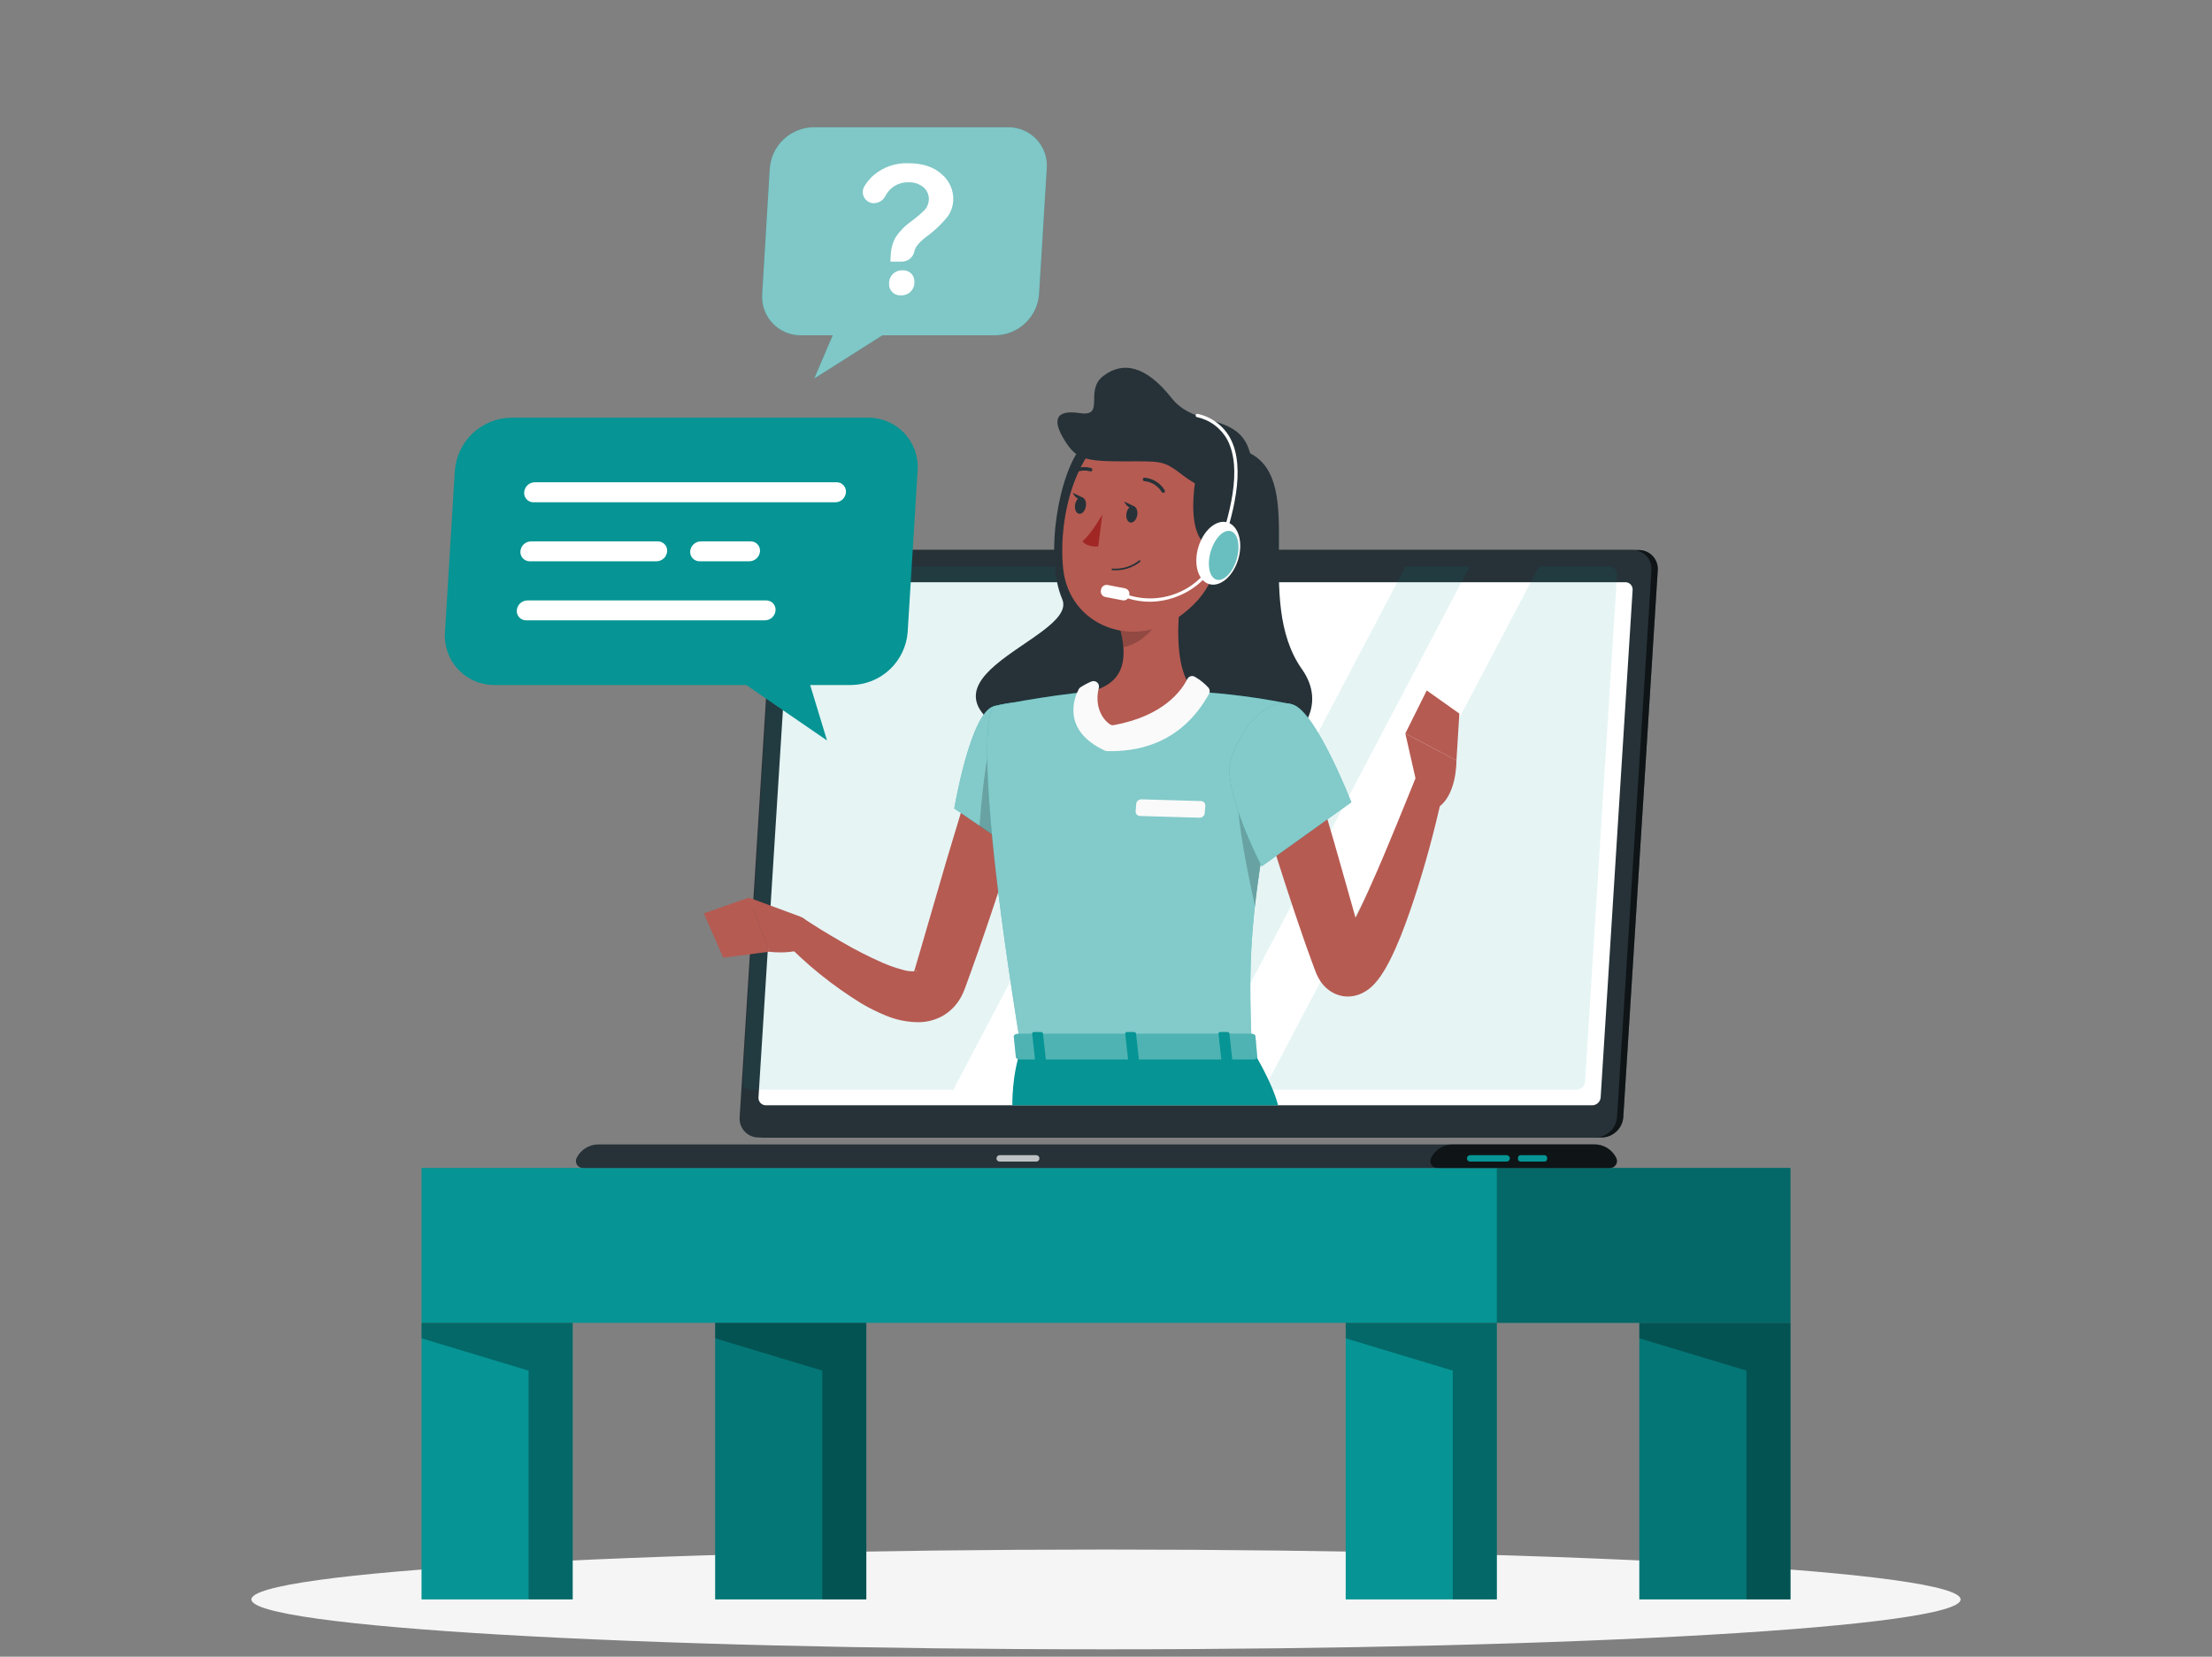 <svg width="271px" height="203px" viewBox="0 0 271 203" fill="none" xmlns="http://www.w3.org/2000/svg" transform="rotate(0) scale(1, 1)">
<rect x="0" y="0" width="271" height="203" fill="#808080" stroke="none"/>
<path d="M135.501 202.092C193.325 202.092 240.201 199.355 240.201 195.979C240.201 192.603 193.325 189.866 135.501 189.866C77.676 189.866 30.8 192.603 30.8 195.979C30.8 199.355 77.676 202.092 135.501 202.092Z" fill="#f5f5f5"/>
<path d="M219.352 143.105H51.644V162.092H219.352V143.105Z" fill="#069494"/>
<path opacity="0.3" d="M219.357 143.105H183.382V162.092H219.357V143.105Z" fill="#000000"/>
<path d="M70.161 162.09H51.644V195.975H70.161V162.09Z" fill="#069494"/>
<path opacity="0.3" d="M51.649 162.09V163.985L64.76 167.943V195.975H70.16V162.09H51.649Z" fill="#000000"/>
<path d="M219.357 162.09H200.841V195.975H219.357V162.09Z" fill="#069494"/>
<path opacity="0.2" d="M219.357 162.09H200.841V195.975H219.357V162.09Z" fill="#000000"/>
<path opacity="0.3" d="M200.841 162.09V163.985L213.957 167.943V195.975H219.357V162.09H200.841Z" fill="#000000"/>
<path d="M183.383 162.09H164.866V195.975H183.383V162.09Z" fill="#069494"/>
<path opacity="0.3" d="M164.866 162.09V163.985L177.983 167.943V195.975H183.383V162.09H164.866Z" fill="#000000"/>
<path d="M106.135 162.09H87.619V195.975H106.135V162.09Z" fill="#069494"/>
<path opacity="0.2" d="M106.135 162.09H87.619V195.975H106.135V162.09Z" fill="#000000"/>
<path opacity="0.3" d="M87.619 162.09V163.985L100.735 167.943V195.975H106.135V162.09H87.619Z" fill="#000000"/>
<path d="M196.239 139.376H93.704C93.384 139.378 93.067 139.314 92.774 139.188C92.48 139.062 92.216 138.876 91.998 138.643C91.78 138.41 91.612 138.133 91.506 137.832C91.4 137.531 91.358 137.21 91.382 136.892L95.604 69.883C95.658 69.215 95.958 68.591 96.446 68.132C96.934 67.673 97.575 67.412 98.245 67.399H200.775C201.094 67.397 201.411 67.461 201.704 67.587C201.998 67.713 202.262 67.899 202.48 68.132C202.699 68.365 202.866 68.642 202.972 68.943C203.078 69.245 203.121 69.565 203.097 69.883L198.874 136.892C198.82 137.559 198.521 138.182 198.034 138.641C197.548 139.1 196.908 139.362 196.239 139.376Z" fill="#263238"/>
<path opacity="0.6" d="M196.239 139.376H93.704C93.384 139.378 93.067 139.314 92.774 139.188C92.48 139.062 92.216 138.876 91.998 138.643C91.78 138.41 91.612 138.133 91.506 137.832C91.4 137.531 91.358 137.21 91.382 136.892L95.604 69.883C95.658 69.215 95.958 68.591 96.446 68.132C96.934 67.673 97.575 67.412 98.245 67.399H200.775C201.094 67.397 201.411 67.461 201.704 67.587C201.998 67.713 202.262 67.899 202.48 68.132C202.699 68.365 202.866 68.642 202.972 68.943C203.078 69.245 203.121 69.565 203.097 69.883L198.874 136.892C198.82 137.559 198.521 138.182 198.034 138.641C197.548 139.1 196.908 139.362 196.239 139.376Z" fill="#000000"/>
<path d="M195.471 139.376H92.942C92.622 139.379 92.304 139.316 92.01 139.19C91.716 139.064 91.451 138.879 91.232 138.645C91.013 138.412 90.846 138.135 90.739 137.833C90.633 137.532 90.59 137.211 90.614 136.892L94.837 69.883C94.89 69.215 95.19 68.591 95.678 68.132C96.166 67.673 96.808 67.412 97.478 67.399H200.007C200.327 67.396 200.644 67.459 200.938 67.585C201.232 67.711 201.497 67.897 201.715 68.13C201.933 68.364 202.101 68.64 202.206 68.942C202.312 69.244 202.354 69.564 202.329 69.883L198.107 136.892C198.053 137.559 197.754 138.182 197.267 138.641C196.78 139.1 196.14 139.362 195.471 139.376Z" fill="#263238"/>
<path d="M195.342 140.225H73.34C72.778 140.22 72.227 140.374 71.749 140.67C71.271 140.965 70.886 141.389 70.64 141.894C70.577 142.025 70.549 142.17 70.558 142.315C70.567 142.46 70.614 142.6 70.692 142.722C70.77 142.844 70.879 142.944 71.007 143.013C71.134 143.082 71.278 143.117 71.423 143.114H197.232C197.377 143.117 197.521 143.082 197.648 143.013C197.776 142.944 197.885 142.844 197.963 142.722C198.041 142.6 198.087 142.46 198.096 142.315C198.106 142.17 198.078 142.025 198.015 141.894C197.771 141.393 197.391 140.97 196.919 140.675C196.446 140.38 195.899 140.224 195.342 140.225Z" fill="#263238"/>
<path opacity="0.6" d="M195.342 140.225H177.992C177.434 140.223 176.888 140.379 176.415 140.674C175.942 140.97 175.562 141.392 175.319 141.894C175.257 142.025 175.229 142.169 175.237 142.313C175.246 142.458 175.292 142.598 175.369 142.72C175.447 142.842 175.555 142.942 175.682 143.011C175.809 143.08 175.952 143.116 176.097 143.114H197.232C197.377 143.117 197.521 143.082 197.649 143.013C197.776 142.944 197.885 142.844 197.963 142.722C198.042 142.6 198.087 142.46 198.097 142.315C198.106 142.17 198.078 142.025 198.015 141.894C197.771 141.393 197.391 140.97 196.919 140.675C196.446 140.38 195.899 140.224 195.342 140.225Z" fill="#000000"/>
<path d="M184.585 142.332H180.103C179.999 142.331 179.901 142.289 179.828 142.215C179.755 142.141 179.714 142.042 179.714 141.938C179.714 141.834 179.755 141.735 179.828 141.661C179.901 141.587 179.999 141.545 180.103 141.544H184.585C184.637 141.544 184.688 141.554 184.736 141.574C184.784 141.594 184.827 141.623 184.864 141.659C184.9 141.696 184.929 141.739 184.949 141.787C184.969 141.835 184.979 141.886 184.979 141.938C184.979 141.99 184.969 142.041 184.949 142.089C184.929 142.137 184.9 142.18 184.864 142.217C184.827 142.253 184.784 142.282 184.736 142.302C184.688 142.322 184.637 142.332 184.585 142.332Z" fill="#069494"/>
<path opacity="0.7" d="M126.951 142.332H122.474C122.37 142.332 122.27 142.291 122.196 142.217C122.122 142.143 122.08 142.042 122.08 141.938C122.08 141.886 122.09 141.835 122.11 141.787C122.13 141.739 122.159 141.696 122.196 141.659C122.232 141.623 122.276 141.594 122.324 141.574C122.371 141.554 122.423 141.544 122.474 141.544H126.951C127.003 141.544 127.054 141.554 127.102 141.574C127.15 141.594 127.193 141.623 127.23 141.659C127.266 141.696 127.295 141.739 127.315 141.787C127.335 141.835 127.345 141.886 127.345 141.938C127.345 142.042 127.304 142.143 127.23 142.217C127.156 142.291 127.056 142.332 126.951 142.332Z" fill="#ffffff"/>
<path d="M189.224 141.544H186.292C186.113 141.544 185.968 141.689 185.968 141.868V142.008C185.968 142.187 186.113 142.332 186.292 142.332H189.224C189.403 142.332 189.548 142.187 189.548 142.008V141.868C189.548 141.689 189.403 141.544 189.224 141.544Z" fill="#069494"/>
<path d="M92.925 134.47L96.846 72.3C96.866 72.04 96.982 71.798 97.172 71.62C97.362 71.442 97.612 71.342 97.872 71.338H199.116C199.24 71.337 199.364 71.361 199.478 71.409C199.592 71.457 199.695 71.529 199.78 71.62C199.865 71.71 199.93 71.817 199.971 71.934C200.012 72.052 200.028 72.176 200.018 72.3L196.103 134.47C196.082 134.73 195.964 134.972 195.773 135.15C195.583 135.328 195.332 135.428 195.072 135.431H93.833C93.709 135.432 93.586 135.408 93.472 135.359C93.357 135.31 93.254 135.239 93.169 135.148C93.084 135.058 93.019 134.951 92.977 134.835C92.935 134.718 92.917 134.594 92.925 134.47Z" fill="#ffffff"/>
<path opacity="0.1" d="M150.522 69.424L116.799 133.522H91.921C91.796 133.524 91.672 133.5 91.558 133.451C91.443 133.402 91.339 133.33 91.254 133.239C91.168 133.148 91.103 133.04 91.062 132.923C91.02 132.805 91.004 132.68 91.014 132.555L94.934 70.391C94.954 70.131 95.071 69.888 95.26 69.709C95.45 69.53 95.7 69.429 95.96 69.424H150.522Z" fill="#069494"/>
<path opacity="0.1" d="M180.055 69.424L146.332 133.522H138.469L172.192 69.424H180.055Z" fill="#069494"/>
<path opacity="0.1" d="M198.107 70.391L194.186 132.556C194.167 132.816 194.052 133.06 193.862 133.239C193.672 133.418 193.421 133.519 193.16 133.522H154.82L188.543 69.424H197.183C197.309 69.421 197.434 69.444 197.551 69.492C197.667 69.54 197.772 69.612 197.859 69.703C197.946 69.794 198.013 69.902 198.056 70.021C198.099 70.139 198.116 70.265 198.107 70.391Z" fill="#069494"/>
<path opacity="0.4" d="M149.339 69.489C149.324 69.684 149.237 69.868 149.094 70.003C148.951 70.137 148.763 70.214 148.567 70.218C148.473 70.219 148.38 70.2 148.294 70.163C148.208 70.126 148.13 70.072 148.066 70.003C148.002 69.935 147.953 69.853 147.922 69.765C147.891 69.676 147.879 69.582 147.887 69.489C147.9 69.292 147.987 69.108 148.13 68.973C148.273 68.838 148.462 68.762 148.659 68.76C148.753 68.758 148.846 68.777 148.932 68.814C149.018 68.851 149.096 68.905 149.16 68.974C149.224 69.043 149.273 69.124 149.304 69.212C149.335 69.301 149.347 69.395 149.339 69.489Z" fill="#ffffff"/>
<path d="M132.61 54.579C129.656 57.959 127.95 68.322 130.137 73.419C132.324 78.517 106.949 83.62 127.885 91.903C148.821 100.187 165.566 90.581 159.508 82C153.449 73.419 160.161 59.131 153.146 55.54C146.807 52.267 138.529 47.802 132.61 54.579Z" fill="#263238"/>
<path d="M126.352 96.306C125.245 100.086 124.067 103.866 122.847 107.646C121.627 111.426 120.358 115.162 119.013 118.915L118.5 120.33L118.241 121.038L118.16 121.248L118.03 121.567C117.949 121.772 117.825 121.993 117.717 122.204C117.189 123.168 116.401 123.965 115.444 124.504C114.574 124.977 113.603 125.232 112.614 125.25C111.226 125.256 109.851 124.987 108.569 124.456C107.52 124.03 106.504 123.526 105.529 122.949C101.989 120.772 98.743 118.148 95.874 115.141L98.201 112.398C98.984 112.9 99.821 113.434 100.631 113.937C101.441 114.439 102.289 114.925 103.11 115.405C104.718 116.347 106.379 117.196 108.083 117.949C108.86 118.291 109.662 118.575 110.481 118.797C111.048 118.985 111.647 119.054 112.241 119.002C112.392 119.002 112.365 118.915 112.241 118.964C112.117 119.013 111.982 119.153 111.977 119.137C111.971 119.121 111.977 119.137 111.977 119.104C111.979 119.094 111.979 119.083 111.977 119.072L112.02 118.937L112.225 118.24L112.641 116.836L115.94 105.496C117.064 101.716 118.219 97.936 119.407 94.156L126.352 96.306Z" fill="#b65b52"/>
<path d="M98.034 112.309L91.759 109.987L94.249 116.619C94.249 116.619 98.677 117.256 100.394 114.928L98.995 113.055C98.753 112.719 98.419 112.461 98.034 112.309Z" fill="#b55b52"/>
<path d="M86.224 111.915L88.611 117.353L94.275 116.608L91.781 109.977L86.224 111.915Z" fill="#b55b52"/>
<path d="M121.772 86.526C118.899 87.255 116.912 99.065 116.912 99.065L124.823 104.465C124.823 104.465 132.383 92.552 130.196 89.399C127.874 86.089 125.957 85.462 121.772 86.526Z" fill="#069494"/>
<path opacity="0.5" d="M121.772 86.526C118.899 87.255 116.912 99.065 116.912 99.065L124.823 104.465C124.823 104.465 132.383 92.552 130.196 89.399C127.874 86.089 125.957 85.462 121.772 86.526Z" fill="#ffffff"/>
<path opacity="0.2" d="M121.513 90.818L127.653 92.239L128.242 98.249C127.201 100.371 126.053 102.438 124.802 104.443L120.001 101.203C120.212 98.422 120.73 92.708 121.513 90.818Z" fill="#000000"/>
<path d="M121.773 86.522C121.773 86.522 118.452 87.689 125.099 128.545H153.373C152.898 117.038 152.887 109.937 158.385 86.323C154.427 85.504 150.415 84.975 146.38 84.74C141.623 84.508 137.74 84.357 133.539 84.74C128.026 85.243 121.773 86.522 121.773 86.522Z" fill="#069494"/>
<path opacity="0.5" d="M121.773 86.522C121.773 86.522 118.452 87.689 125.099 128.545H153.373C152.898 117.038 152.887 109.937 158.385 86.323C154.427 85.504 150.415 84.975 146.38 84.74C141.623 84.508 137.74 84.357 133.539 84.74C128.026 85.243 121.773 86.522 121.773 86.522Z" fill="#ffffff"/>
<path opacity="0.2" d="M151.732 97.289L155.382 100.399C154.605 104.53 154.081 107.959 153.762 111.032C153.066 107.965 151.327 99.638 151.732 97.289Z" fill="#000000"/>
<path d="M145.106 70.284C144.296 74.415 143.486 81.986 146.38 84.745C146.38 84.745 143.68 90.933 136.525 90.933C129.37 90.933 133.539 84.745 133.539 84.745C138.145 83.665 138.027 80.225 137.227 77.017L145.106 70.284Z" fill="#b55b52"/>
<path d="M145.462 83.198C144.782 84.575 142.589 87.723 136.466 88.847C136.296 88.878 136.12 88.843 135.974 88.749C134.83 87.95 134.117 86.26 134.619 84.3C134.652 84.179 134.651 84.052 134.616 83.932C134.581 83.812 134.512 83.705 134.419 83.621C134.326 83.538 134.211 83.483 134.088 83.462C133.965 83.44 133.838 83.454 133.723 83.501C133.252 83.697 132.8 83.936 132.373 84.213C132.279 84.276 132.202 84.361 132.151 84.462C131.703 85.304 129.889 89.43 135.364 91.973C135.451 92.01 135.545 92.032 135.64 92.038C138.88 92.103 144.544 91.466 148.124 85.018C148.188 84.901 148.217 84.769 148.206 84.636C148.196 84.504 148.146 84.378 148.065 84.273C147.584 83.746 147.025 83.296 146.407 82.939C146.329 82.889 146.242 82.856 146.151 82.842C146.059 82.828 145.966 82.834 145.877 82.858C145.788 82.882 145.705 82.925 145.633 82.984C145.562 83.043 145.504 83.115 145.462 83.198Z" fill="#fafafa"/>
<path d="M146.963 100.195L139.673 99.984C139.597 99.985 139.522 99.969 139.452 99.938C139.382 99.907 139.32 99.862 139.269 99.806C139.218 99.749 139.179 99.682 139.156 99.61C139.133 99.537 139.125 99.46 139.133 99.385L139.203 98.483C139.224 98.331 139.3 98.193 139.417 98.093C139.533 97.994 139.682 97.94 139.835 97.943L147.125 98.154C147.202 98.153 147.278 98.169 147.348 98.2C147.418 98.231 147.481 98.277 147.532 98.334C147.583 98.391 147.621 98.459 147.644 98.532C147.667 98.605 147.674 98.682 147.665 98.758L147.595 99.655C147.574 99.806 147.498 99.945 147.382 100.045C147.265 100.144 147.116 100.198 146.963 100.195Z" fill="#fafafa"/>
<path opacity="0.2" d="M141.893 73.031L137.228 77.011C137.428 77.757 137.561 78.52 137.627 79.29C139.382 79.036 141.801 77.103 141.99 75.261C142.094 74.518 142.061 73.762 141.893 73.031Z" fill="#000000"/>
<path d="M150.549 62.467C149.248 69.255 148.843 72.155 144.933 75.217C139.052 79.828 131.001 76.739 130.256 69.703C129.581 63.369 131.822 53.336 138.896 51.478C140.446 51.066 142.076 51.057 143.63 51.451C145.185 51.845 146.614 52.629 147.781 53.73C148.948 54.83 149.814 56.21 150.299 57.739C150.783 59.268 150.869 60.895 150.549 62.467Z" fill="#b55b52"/>
<path d="M146.688 57.445C145.845 61.695 145.646 67.327 149.539 67.327C153.432 67.327 156.483 60.702 153.125 55.512C149.766 50.323 147.179 54.94 146.688 57.445Z" fill="#263238"/>
<path d="M153.416 57.969C153.416 62.592 147.595 60.307 145.019 58.315C142.444 56.322 142.319 56.538 137.546 56.533C132.772 56.527 131.816 56.198 130.407 53.919C128.998 51.64 129.127 50.139 132.302 50.62C135.478 51.1 132.81 47.86 135.175 46.062C137.54 44.264 140.343 44.718 143.577 48.822C146.812 52.925 153.416 49.961 153.416 57.969Z" fill="#263238"/>
<path d="M151.707 68.508C152.32 66.418 151.719 64.403 150.365 64.006C149.011 63.609 147.418 64.981 146.805 67.07C146.193 69.16 146.793 71.175 148.147 71.572C149.501 71.969 151.095 70.597 151.707 68.508Z" fill="#ffffff"/>
<path d="M140.899 73.73C139.646 73.73 138.406 73.474 137.254 72.979C137.23 72.969 137.207 72.954 137.189 72.936C137.17 72.917 137.155 72.894 137.145 72.87C137.135 72.845 137.13 72.819 137.13 72.792C137.13 72.765 137.136 72.739 137.146 72.715C137.169 72.665 137.21 72.627 137.26 72.606C137.31 72.586 137.366 72.586 137.416 72.607C138.502 73.072 139.669 73.316 140.85 73.322C142.03 73.329 143.201 73.098 144.291 72.644C145.351 72.21 146.314 71.569 147.122 70.757C147.931 69.946 148.569 68.981 148.999 67.919C150.619 63.281 152.272 57.492 150.36 53.879C149.976 53.176 149.444 52.565 148.8 52.087C148.157 51.608 147.418 51.275 146.634 51.109C146.582 51.095 146.538 51.061 146.51 51.015C146.483 50.968 146.475 50.913 146.488 50.861C146.502 50.809 146.536 50.764 146.583 50.737C146.629 50.71 146.685 50.702 146.737 50.715C147.575 50.895 148.364 51.254 149.05 51.766C149.737 52.279 150.305 52.933 150.717 53.685C152.704 57.416 151.046 63.319 149.377 68.044C148.925 69.159 148.253 70.172 147.403 71.023C146.553 71.874 145.54 72.547 144.426 73.001C143.309 73.47 142.111 73.718 140.899 73.73Z" fill="#ffffff"/>
<path opacity="0.6" d="M151.51 68.524C151.03 70.144 149.928 71.284 149.048 71.03C148.168 70.776 147.844 69.231 148.324 67.59C148.805 65.948 149.907 64.825 150.787 65.084C151.667 65.344 151.991 66.882 151.51 68.524Z" fill="#069494"/>
<path d="M137.815 72.087L135.699 71.679C135.327 71.608 134.968 71.851 134.896 72.223L134.872 72.345C134.801 72.716 135.044 73.076 135.416 73.148L137.531 73.556C137.903 73.628 138.263 73.385 138.335 73.013L138.358 72.891C138.43 72.519 138.187 72.159 137.815 72.087Z" fill="#ffffff"/>
<path d="M135.051 63.033C135.051 63.033 133.799 65.306 132.611 66.327C133.253 67.11 134.549 66.959 134.549 66.959L135.051 63.033Z" fill="#a02724"/>
<path d="M136.244 69.867H136.293C137.517 69.964 138.733 69.594 139.695 68.831C139.715 68.81 139.726 68.783 139.726 68.755C139.726 68.727 139.715 68.7 139.695 68.679C139.685 68.67 139.674 68.662 139.661 68.657C139.649 68.652 139.635 68.649 139.622 68.649C139.608 68.649 139.595 68.652 139.582 68.657C139.57 68.662 139.559 68.67 139.549 68.679C138.63 69.402 137.475 69.754 136.309 69.668C136.295 69.665 136.281 69.666 136.267 69.669C136.254 69.673 136.241 69.679 136.23 69.688C136.219 69.696 136.209 69.707 136.202 69.719C136.196 69.732 136.192 69.745 136.19 69.759C136.187 69.781 136.191 69.802 136.201 69.822C136.21 69.841 136.226 69.857 136.244 69.867Z" fill="#263238"/>
<path d="M142.422 60.36C142.453 60.377 142.487 60.386 142.522 60.386C142.557 60.386 142.592 60.377 142.622 60.36C142.668 60.329 142.701 60.281 142.713 60.227C142.725 60.172 142.716 60.116 142.687 60.068C142.429 59.636 142.071 59.271 141.644 59.004C141.216 58.737 140.732 58.577 140.23 58.534C140.174 58.534 140.119 58.556 140.079 58.596C140.039 58.635 140.015 58.689 140.014 58.745C140.014 58.8 140.035 58.853 140.074 58.892C140.112 58.931 140.164 58.954 140.219 58.956C140.652 58.997 141.068 59.14 141.435 59.372C141.802 59.605 142.109 59.921 142.33 60.295C142.355 60.324 142.386 60.347 142.422 60.36Z" fill="#263238"/>
<path d="M139.328 63.128C139.236 63.668 138.864 64.084 138.496 64.025C138.129 63.965 137.919 63.485 138.01 62.902C138.102 62.318 138.48 61.946 138.842 62.005C139.204 62.065 139.425 62.572 139.328 63.128Z" fill="#263238"/>
<path d="M133.031 62.059C132.94 62.599 132.567 63.014 132.2 62.955C131.833 62.895 131.622 62.388 131.714 61.832C131.806 61.276 132.184 60.87 132.545 60.935C132.907 61 133.129 61.497 133.031 62.059Z" fill="#263238"/>
<path d="M132.702 60.996L131.427 60.38C131.427 60.38 131.935 61.541 132.702 60.996Z" fill="#263238"/>
<path d="M138.998 62.061L137.724 61.451C137.724 61.451 138.231 62.612 138.998 62.061Z" fill="#263238"/>
<path d="M130.893 58.291C130.926 58.311 130.963 58.321 131.001 58.321C131.039 58.321 131.077 58.311 131.109 58.291C131.442 58.011 131.838 57.816 132.263 57.722C132.688 57.628 133.13 57.638 133.55 57.751C133.603 57.77 133.661 57.767 133.712 57.742C133.762 57.718 133.801 57.675 133.82 57.622C133.839 57.569 133.835 57.511 133.811 57.46C133.787 57.409 133.743 57.37 133.69 57.352C133.206 57.214 132.695 57.195 132.201 57.296C131.708 57.398 131.246 57.617 130.855 57.935C130.833 57.951 130.814 57.971 130.8 57.995C130.785 58.019 130.776 58.045 130.773 58.072C130.769 58.1 130.771 58.128 130.779 58.154C130.787 58.181 130.8 58.205 130.818 58.227C130.836 58.255 130.862 58.278 130.893 58.291Z" fill="#263238"/>
<path d="M124.025 135.435C124.025 135.435 123.949 131.568 125.105 128.55H153.374C153.374 128.55 155.917 132.654 156.576 135.435H124.025Z" fill="#069494"/>
<path d="M153.8 126.892L154.021 129.419C154.124 129.619 153.891 129.818 153.562 129.818H124.942C124.688 129.818 124.478 129.694 124.461 129.532L124.202 127C124.202 126.827 124.407 126.676 124.688 126.676H153.308C153.402 126.666 153.496 126.68 153.583 126.718C153.669 126.756 153.744 126.816 153.8 126.892Z" fill="#069494"/>
<path opacity="0.3" d="M153.8 126.892L154.021 129.419C154.124 129.619 153.891 129.818 153.562 129.818H124.942C124.688 129.818 124.478 129.694 124.461 129.532L124.202 127C124.202 126.827 124.407 126.676 124.688 126.676H153.308C153.402 126.666 153.496 126.68 153.583 126.718C153.669 126.756 153.744 126.816 153.8 126.892Z" fill="#fafafa"/>
<path d="M149.95 130.085H150.716C150.873 130.085 150.986 130.01 150.976 129.912L150.619 126.624C150.619 126.527 150.473 126.451 150.322 126.451H149.539C149.383 126.451 149.269 126.527 149.28 126.624L149.636 129.912C149.663 130.01 149.798 130.085 149.95 130.085Z" fill="#069494"/>
<path d="M127.113 130.085H127.88C128.031 130.085 128.15 130.01 128.139 129.912L127.777 126.624C127.777 126.527 127.637 126.451 127.48 126.451H126.713C126.562 126.451 126.443 126.527 126.454 126.624L126.816 129.912C126.827 130.01 126.962 130.085 127.113 130.085Z" fill="#069494"/>
<path d="M138.534 130.085H139.279C139.431 130.085 139.549 130.01 139.539 129.912L139.177 126.624C139.177 126.527 139.031 126.451 138.88 126.451H138.113C137.962 126.451 137.843 126.527 137.854 126.624L138.216 129.912C138.248 130.01 138.378 130.085 138.534 130.085Z" fill="#069494"/>
<path d="M160.804 94.325C162.046 98.357 163.239 102.411 164.384 106.486L166.106 112.566L166.965 115.59L167.181 116.336L167.289 116.708L167.316 116.795L167.23 116.66C167.093 116.464 166.925 116.293 166.733 116.152C166.31 115.845 165.808 115.666 165.286 115.639C164.891 115.62 164.498 115.698 164.141 115.866C163.752 116.076 163.79 116.125 163.822 116.087C163.914 116.008 163.997 115.919 164.071 115.823C164.325 115.505 164.56 115.171 164.773 114.824C165.248 114.046 165.718 113.171 166.16 112.275C167.078 110.482 167.905 108.581 168.742 106.67C169.579 104.758 170.362 102.825 171.172 100.875C171.982 98.926 172.754 96.966 173.553 95.033L177.004 96.059C176.107 100.271 175.06 104.407 173.764 108.527C173.126 110.595 172.419 112.642 171.604 114.716C171.182 115.752 170.734 116.789 170.178 117.864C169.882 118.445 169.55 119.008 169.184 119.549C168.957 119.888 168.705 120.209 168.428 120.51C167.99 121.007 167.458 121.413 166.862 121.703C166.268 121.992 165.611 122.13 164.951 122.103C164.168 122.059 163.416 121.783 162.791 121.309C162.393 121.009 162.048 120.644 161.77 120.229C161.595 119.963 161.441 119.683 161.311 119.392C161.263 119.273 161.209 119.149 161.171 119.041L161.068 118.776L160.928 118.393L160.647 117.632C160.28 116.622 159.907 115.612 159.567 114.602C158.876 112.583 158.185 110.568 157.537 108.543C156.212 104.497 154.977 100.431 153.832 96.345L160.804 94.325Z" fill="#b65b52"/>
<path d="M158.384 86.323C161.219 87.182 165.556 98.3 165.556 98.3L154.567 106.157C154.567 106.157 149.626 96.653 150.814 92.992C152.056 89.18 155.155 85.34 158.384 86.323Z" fill="#069494"/>
<path opacity="0.5" d="M158.384 86.323C161.219 87.182 165.556 98.3 165.556 98.3L154.567 106.157C154.567 106.157 149.626 96.653 150.814 92.992C152.056 89.18 155.155 85.34 158.384 86.323Z" fill="#ffffff"/>
<path d="M173.677 96.511L172.171 89.869L178.435 93.174C178.435 93.174 178.51 97.645 175.983 99.055L173.677 96.511Z" fill="#b55b52"/>
<path d="M174.795 84.601L178.791 87.436L178.435 93.176L172.171 89.871L174.795 84.601Z" fill="#b55b52"/>
<path d="M62.6 51.179H106.34C107.175 51.171 108.003 51.336 108.771 51.664C109.539 51.992 110.231 52.476 110.802 53.085C111.374 53.694 111.812 54.415 112.091 55.202C112.37 55.989 112.482 56.826 112.42 57.659L111.2 77.455C111.066 79.198 110.286 80.828 109.014 82.026C107.742 83.225 106.068 83.906 104.32 83.935H99.255L101.323 90.734L91.431 83.935H60.597C59.762 83.944 58.934 83.778 58.166 83.451C57.398 83.122 56.706 82.639 56.135 82.029C55.563 81.421 55.124 80.7 54.846 79.912C54.567 79.125 54.455 78.288 54.516 77.455L55.726 57.659C55.86 55.917 56.639 54.288 57.91 53.09C59.181 51.891 60.853 51.21 62.6 51.179Z" fill="#069494"/>
<path d="M102.333 61.546H65.344C65.186 61.545 65.031 61.511 64.888 61.448C64.744 61.384 64.616 61.291 64.51 61.174C64.405 61.058 64.324 60.921 64.274 60.772C64.225 60.623 64.206 60.466 64.22 60.309C64.245 59.981 64.39 59.675 64.629 59.449C64.868 59.223 65.182 59.095 65.511 59.089H102.506C102.663 59.089 102.817 59.122 102.96 59.184C103.103 59.247 103.232 59.338 103.338 59.453C103.445 59.567 103.526 59.702 103.578 59.85C103.63 59.997 103.651 60.153 103.64 60.309C103.621 60.643 103.475 60.957 103.232 61.187C102.989 61.417 102.668 61.545 102.333 61.546Z" fill="#ffffff"/>
<path d="M80.42 68.775H64.901C64.743 68.776 64.588 68.745 64.443 68.683C64.299 68.621 64.169 68.53 64.061 68.415C63.954 68.301 63.871 68.165 63.819 68.017C63.766 67.869 63.745 67.712 63.756 67.555C63.78 67.226 63.927 66.919 64.166 66.693C64.406 66.467 64.722 66.339 65.052 66.335H80.588C80.745 66.333 80.901 66.364 81.047 66.425C81.192 66.487 81.322 66.578 81.43 66.692C81.539 66.807 81.622 66.943 81.675 67.091C81.728 67.24 81.749 67.398 81.738 67.555C81.712 67.887 81.562 68.197 81.318 68.423C81.074 68.649 80.753 68.775 80.42 68.775Z" fill="#ffffff"/>
<path d="M93.72 76.01H64.458C64.3 76.012 64.145 75.98 64 75.918C63.856 75.856 63.726 75.765 63.618 75.651C63.511 75.536 63.428 75.4 63.376 75.252C63.323 75.104 63.302 74.947 63.313 74.79C63.336 74.461 63.482 74.153 63.722 73.927C63.962 73.7 64.279 73.573 64.609 73.57H93.871C94.029 73.568 94.185 73.599 94.33 73.66C94.475 73.722 94.605 73.813 94.713 73.928C94.82 74.043 94.903 74.178 94.955 74.327C95.007 74.475 95.028 74.633 95.016 74.79C94.992 75.119 94.845 75.426 94.606 75.652C94.366 75.878 94.05 76.006 93.72 76.01Z" fill="#ffffff"/>
<path d="M91.819 68.775H85.701C85.544 68.776 85.388 68.745 85.244 68.683C85.099 68.621 84.969 68.53 84.862 68.415C84.754 68.301 84.672 68.165 84.619 68.017C84.566 67.869 84.545 67.712 84.556 67.555C84.582 67.227 84.729 66.92 84.968 66.694C85.208 66.469 85.523 66.34 85.852 66.335H91.965C92.122 66.333 92.278 66.363 92.423 66.425C92.568 66.487 92.698 66.578 92.806 66.693C92.914 66.807 92.996 66.943 93.049 67.092C93.101 67.24 93.122 67.398 93.11 67.555C93.086 67.883 92.94 68.189 92.701 68.415C92.462 68.641 92.148 68.769 91.819 68.775Z" fill="#ffffff"/>
<path d="M123.506 15.594H99.66C98.3 15.614 96.997 16.142 96.007 17.075C95.017 18.007 94.411 19.276 94.309 20.632L93.38 36.044C93.334 36.691 93.422 37.342 93.64 37.954C93.857 38.566 94.199 39.127 94.644 39.6C95.089 40.073 95.627 40.449 96.225 40.704C96.822 40.959 97.466 41.088 98.116 41.082H102.02L99.763 46.374L108.111 41.082H121.946C123.306 41.061 124.609 40.533 125.599 39.601C126.589 38.669 127.195 37.4 127.297 36.044L128.242 20.632C128.288 19.984 128.2 19.333 127.982 18.721C127.765 18.109 127.423 17.549 126.978 17.076C126.533 16.602 125.995 16.226 125.397 15.971C124.8 15.716 124.156 15.588 123.506 15.594Z" fill="#069494"/>
<g opacity="0.5">
<path d="M123.507 15.593H99.661C98.301 15.613 96.998 16.141 96.007 17.074C95.017 18.006 94.411 19.275 94.309 20.631L93.38 36.042C93.334 36.691 93.422 37.341 93.64 37.953C93.858 38.565 94.2 39.126 94.645 39.599C95.09 40.072 95.628 40.448 96.225 40.703C96.823 40.958 97.467 41.087 98.116 41.081H102.02L99.763 46.373L108.112 41.081H121.946C123.306 41.06 124.609 40.532 125.599 39.6C126.59 38.668 127.195 37.399 127.298 36.042L128.243 20.631C128.289 19.983 128.201 19.332 127.983 18.72C127.765 18.108 127.423 17.548 126.978 17.075C126.533 16.601 125.995 16.225 125.398 15.97C124.8 15.715 124.157 15.587 123.507 15.593Z" fill="#fafafa"/>
</g>
<path d="M112.01 30.861C111.928 31.201 111.734 31.503 111.46 31.719C111.186 31.935 110.847 32.053 110.498 32.055H109.088C109.088 31.655 109.121 31.412 109.126 31.326C109.147 30.547 109.346 29.784 109.709 29.095C110.22 28.328 110.868 27.661 111.621 27.13C112.222 26.695 112.789 26.214 113.317 25.693C113.597 25.362 113.763 24.949 113.792 24.516C113.813 24.229 113.768 23.941 113.66 23.674C113.553 23.408 113.385 23.169 113.171 22.977C112.647 22.528 111.97 22.3 111.281 22.34C110.557 22.32 109.849 22.557 109.283 23.01C108.946 23.287 108.671 23.631 108.473 24.019C108.327 24.303 108.101 24.538 107.822 24.693C107.543 24.849 107.225 24.919 106.907 24.894C106.678 24.866 106.46 24.78 106.273 24.645C106.086 24.51 105.936 24.33 105.837 24.122C105.738 23.914 105.693 23.684 105.706 23.453C105.719 23.223 105.791 23 105.913 22.804C106.239 22.258 106.658 21.771 107.15 21.368C108.32 20.427 109.791 19.942 111.292 20.002C113.057 20.002 114.429 20.461 115.417 21.384C115.88 21.782 116.244 22.282 116.481 22.844C116.718 23.406 116.822 24.015 116.783 24.624C116.734 25.316 116.495 25.981 116.092 26.547C115.334 27.48 114.457 28.312 113.484 29.02C112.98 29.372 112.544 29.813 112.199 30.321C112.111 30.491 112.047 30.673 112.01 30.861ZM108.926 34.738V34.566C108.955 34.175 109.129 33.81 109.414 33.542C109.699 33.274 110.074 33.123 110.465 33.118H110.66C110.847 33.116 111.033 33.152 111.205 33.225C111.377 33.297 111.533 33.405 111.661 33.541C111.79 33.678 111.888 33.839 111.951 34.015C112.014 34.191 112.04 34.379 112.026 34.566V34.738C111.998 35.129 111.824 35.495 111.539 35.764C111.254 36.033 110.879 36.185 110.487 36.191H110.314C110.125 36.197 109.936 36.163 109.761 36.091C109.586 36.019 109.427 35.911 109.296 35.774C109.165 35.637 109.065 35.474 109.001 35.296C108.937 35.117 108.912 34.927 108.926 34.738Z" fill="#ffffff"/>
</svg>